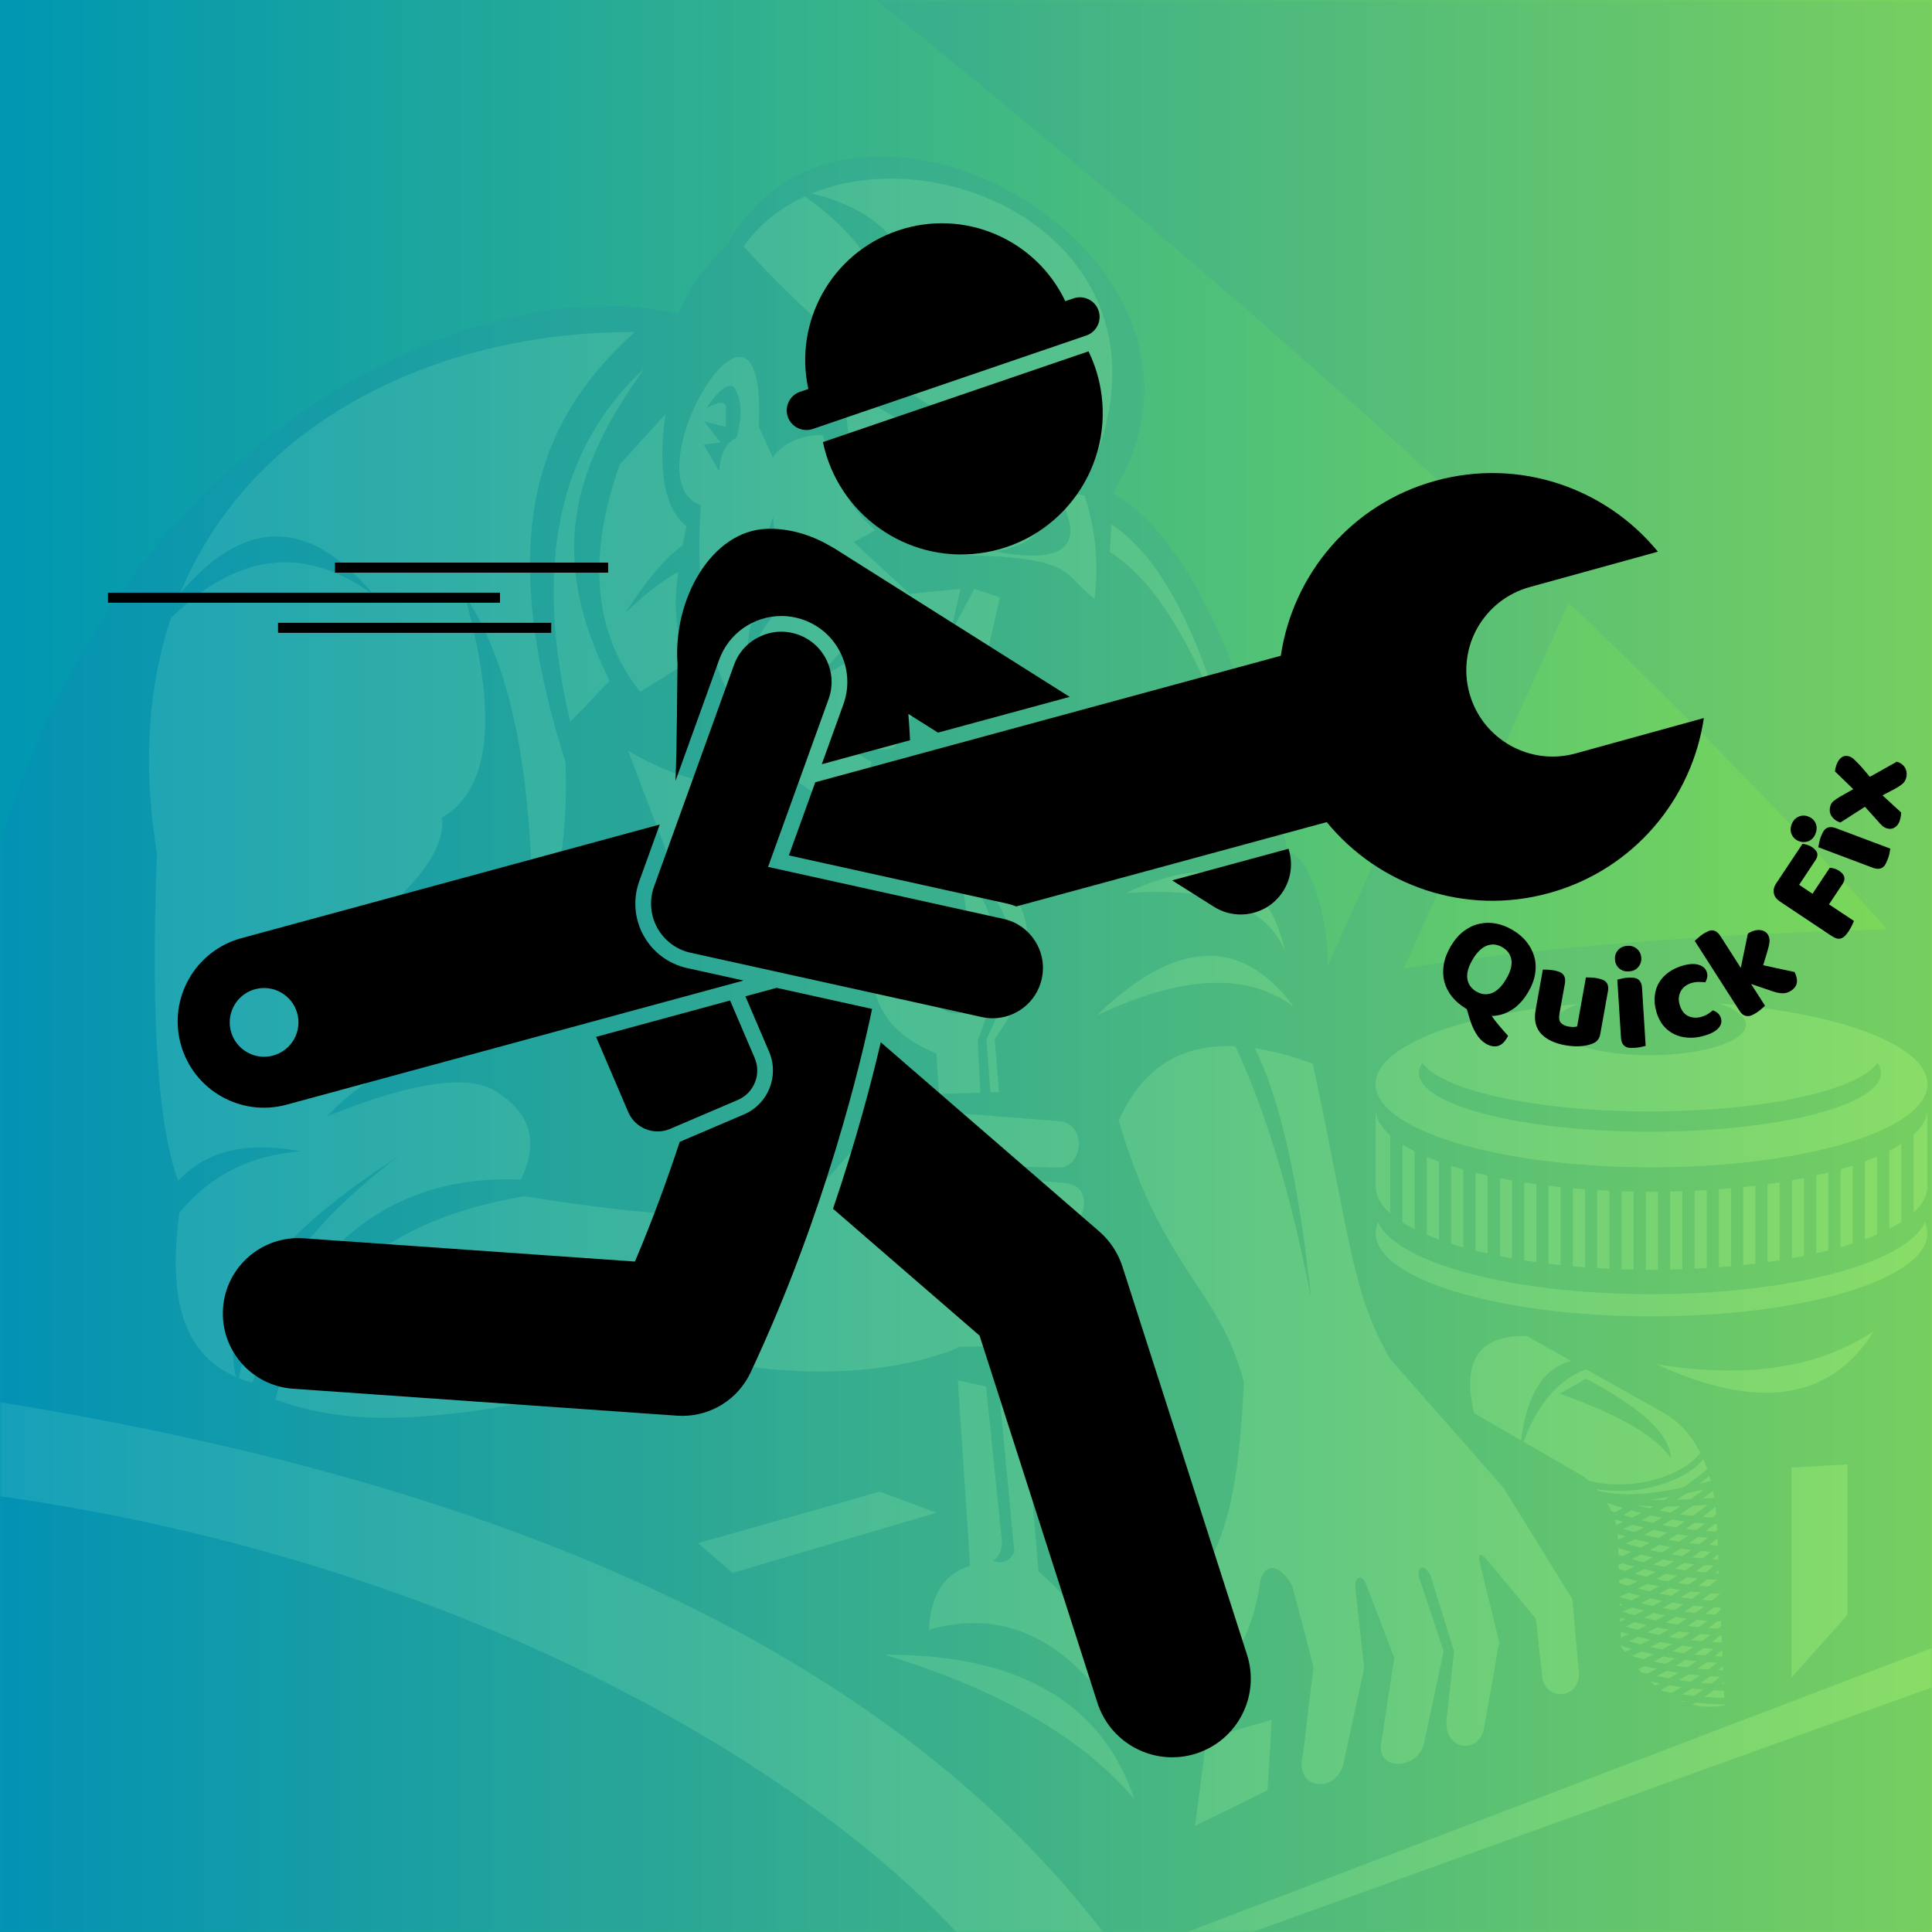 <svg xmlns="http://www.w3.org/2000/svg" xmlns:xlink="http://www.w3.org/1999/xlink" width="500" zoomAndPan="magnify" viewBox="0 0 375 375" height="500" preserveAspectRatio="xMidYMid meet" version="1.2"><rect x="0" y="0" width="375" height="375" fill="#333333" stroke="none"/><defs><linearGradient x1="0" gradientTransform="matrix(0.75,0,0,0.75,0,0)" y1="250" x2="500" gradientUnits="userSpaceOnUse" y2="250" id="1d15cc97ff"><stop style="stop-color:#0097b2;stop-opacity:1;" offset="0"/><stop style="stop-color:#0097b2;stop-opacity:1;" offset="0.008"/><stop style="stop-color:#0198b1;stop-opacity:1;" offset="0.016"/><stop style="stop-color:#0298b0;stop-opacity:1;" offset="0.023"/><stop style="stop-color:#0399af;stop-opacity:1;" offset="0.031"/><stop style="stop-color:#0499af;stop-opacity:1;" offset="0.039"/><stop style="stop-color:#059aae;stop-opacity:1;" offset="0.047"/><stop style="stop-color:#069aad;stop-opacity:1;" offset="0.055"/><stop style="stop-color:#079bad;stop-opacity:1;" offset="0.062"/><stop style="stop-color:#089bac;stop-opacity:1;" offset="0.07"/><stop style="stop-color:#099cab;stop-opacity:1;" offset="0.078"/><stop style="stop-color:#0a9cab;stop-opacity:1;" offset="0.086"/><stop style="stop-color:#0b9daa;stop-opacity:1;" offset="0.094"/><stop style="stop-color:#0c9da9;stop-opacity:1;" offset="0.102"/><stop style="stop-color:#0d9ea8;stop-opacity:1;" offset="0.109"/><stop style="stop-color:#0e9ea8;stop-opacity:1;" offset="0.117"/><stop style="stop-color:#0f9fa7;stop-opacity:1;" offset="0.125"/><stop style="stop-color:#109fa6;stop-opacity:1;" offset="0.133"/><stop style="stop-color:#11a0a6;stop-opacity:1;" offset="0.141"/><stop style="stop-color:#12a1a5;stop-opacity:1;" offset="0.148"/><stop style="stop-color:#13a1a4;stop-opacity:1;" offset="0.156"/><stop style="stop-color:#14a2a3;stop-opacity:1;" offset="0.164"/><stop style="stop-color:#15a2a3;stop-opacity:1;" offset="0.172"/><stop style="stop-color:#16a3a2;stop-opacity:1;" offset="0.18"/><stop style="stop-color:#17a3a1;stop-opacity:1;" offset="0.188"/><stop style="stop-color:#18a4a1;stop-opacity:1;" offset="0.195"/><stop style="stop-color:#19a4a0;stop-opacity:1;" offset="0.203"/><stop style="stop-color:#1aa59f;stop-opacity:1;" offset="0.211"/><stop style="stop-color:#1ba59e;stop-opacity:1;" offset="0.219"/><stop style="stop-color:#1ca69e;stop-opacity:1;" offset="0.227"/><stop style="stop-color:#1da69d;stop-opacity:1;" offset="0.234"/><stop style="stop-color:#1ea79c;stop-opacity:1;" offset="0.242"/><stop style="stop-color:#1fa79c;stop-opacity:1;" offset="0.25"/><stop style="stop-color:#20a89b;stop-opacity:1;" offset="0.258"/><stop style="stop-color:#21a89a;stop-opacity:1;" offset="0.266"/><stop style="stop-color:#22a999;stop-opacity:1;" offset="0.273"/><stop style="stop-color:#23a999;stop-opacity:1;" offset="0.281"/><stop style="stop-color:#24aa98;stop-opacity:1;" offset="0.289"/><stop style="stop-color:#25aa97;stop-opacity:1;" offset="0.297"/><stop style="stop-color:#26ab97;stop-opacity:1;" offset="0.305"/><stop style="stop-color:#27ab96;stop-opacity:1;" offset="0.312"/><stop style="stop-color:#28ac95;stop-opacity:1;" offset="0.32"/><stop style="stop-color:#29ac94;stop-opacity:1;" offset="0.328"/><stop style="stop-color:#2aad94;stop-opacity:1;" offset="0.336"/><stop style="stop-color:#2bad93;stop-opacity:1;" offset="0.344"/><stop style="stop-color:#2cae92;stop-opacity:1;" offset="0.352"/><stop style="stop-color:#2dae92;stop-opacity:1;" offset="0.359"/><stop style="stop-color:#2eaf91;stop-opacity:1;" offset="0.367"/><stop style="stop-color:#2faf90;stop-opacity:1;" offset="0.375"/><stop style="stop-color:#30b08f;stop-opacity:1;" offset="0.383"/><stop style="stop-color:#31b08f;stop-opacity:1;" offset="0.391"/><stop style="stop-color:#32b18e;stop-opacity:1;" offset="0.398"/><stop style="stop-color:#33b28d;stop-opacity:1;" offset="0.406"/><stop style="stop-color:#34b28d;stop-opacity:1;" offset="0.414"/><stop style="stop-color:#35b38c;stop-opacity:1;" offset="0.422"/><stop style="stop-color:#36b38b;stop-opacity:1;" offset="0.43"/><stop style="stop-color:#37b48b;stop-opacity:1;" offset="0.438"/><stop style="stop-color:#38b48a;stop-opacity:1;" offset="0.445"/><stop style="stop-color:#39b589;stop-opacity:1;" offset="0.453"/><stop style="stop-color:#3ab588;stop-opacity:1;" offset="0.461"/><stop style="stop-color:#3bb688;stop-opacity:1;" offset="0.469"/><stop style="stop-color:#3cb687;stop-opacity:1;" offset="0.477"/><stop style="stop-color:#3db786;stop-opacity:1;" offset="0.484"/><stop style="stop-color:#3eb786;stop-opacity:1;" offset="0.492"/><stop style="stop-color:#3eb885;stop-opacity:1;" offset="0.5"/><stop style="stop-color:#3fb884;stop-opacity:1;" offset="0.508"/><stop style="stop-color:#40b983;stop-opacity:1;" offset="0.516"/><stop style="stop-color:#41b983;stop-opacity:1;" offset="0.523"/><stop style="stop-color:#42ba82;stop-opacity:1;" offset="0.531"/><stop style="stop-color:#43ba81;stop-opacity:1;" offset="0.539"/><stop style="stop-color:#44bb81;stop-opacity:1;" offset="0.547"/><stop style="stop-color:#45bb80;stop-opacity:1;" offset="0.555"/><stop style="stop-color:#46bc7f;stop-opacity:1;" offset="0.562"/><stop style="stop-color:#47bc7e;stop-opacity:1;" offset="0.57"/><stop style="stop-color:#48bd7e;stop-opacity:1;" offset="0.578"/><stop style="stop-color:#49bd7d;stop-opacity:1;" offset="0.586"/><stop style="stop-color:#4abe7c;stop-opacity:1;" offset="0.594"/><stop style="stop-color:#4bbe7c;stop-opacity:1;" offset="0.602"/><stop style="stop-color:#4cbf7b;stop-opacity:1;" offset="0.609"/><stop style="stop-color:#4dbf7a;stop-opacity:1;" offset="0.617"/><stop style="stop-color:#4ec079;stop-opacity:1;" offset="0.625"/><stop style="stop-color:#4fc079;stop-opacity:1;" offset="0.633"/><stop style="stop-color:#50c178;stop-opacity:1;" offset="0.641"/><stop style="stop-color:#51c277;stop-opacity:1;" offset="0.648"/><stop style="stop-color:#52c277;stop-opacity:1;" offset="0.656"/><stop style="stop-color:#53c376;stop-opacity:1;" offset="0.664"/><stop style="stop-color:#54c375;stop-opacity:1;" offset="0.672"/><stop style="stop-color:#55c474;stop-opacity:1;" offset="0.68"/><stop style="stop-color:#56c474;stop-opacity:1;" offset="0.688"/><stop style="stop-color:#57c573;stop-opacity:1;" offset="0.695"/><stop style="stop-color:#58c572;stop-opacity:1;" offset="0.703"/><stop style="stop-color:#59c672;stop-opacity:1;" offset="0.711"/><stop style="stop-color:#5ac671;stop-opacity:1;" offset="0.719"/><stop style="stop-color:#5bc770;stop-opacity:1;" offset="0.727"/><stop style="stop-color:#5cc76f;stop-opacity:1;" offset="0.734"/><stop style="stop-color:#5dc86f;stop-opacity:1;" offset="0.742"/><stop style="stop-color:#5ec86e;stop-opacity:1;" offset="0.75"/><stop style="stop-color:#5fc96d;stop-opacity:1;" offset="0.758"/><stop style="stop-color:#60c96d;stop-opacity:1;" offset="0.766"/><stop style="stop-color:#61ca6c;stop-opacity:1;" offset="0.773"/><stop style="stop-color:#62ca6b;stop-opacity:1;" offset="0.781"/><stop style="stop-color:#63cb6b;stop-opacity:1;" offset="0.789"/><stop style="stop-color:#64cb6a;stop-opacity:1;" offset="0.797"/><stop style="stop-color:#65cc69;stop-opacity:1;" offset="0.805"/><stop style="stop-color:#66cc68;stop-opacity:1;" offset="0.812"/><stop style="stop-color:#67cd68;stop-opacity:1;" offset="0.82"/><stop style="stop-color:#68cd67;stop-opacity:1;" offset="0.828"/><stop style="stop-color:#69ce66;stop-opacity:1;" offset="0.836"/><stop style="stop-color:#6ace66;stop-opacity:1;" offset="0.844"/><stop style="stop-color:#6bcf65;stop-opacity:1;" offset="0.852"/><stop style="stop-color:#6ccf64;stop-opacity:1;" offset="0.859"/><stop style="stop-color:#6dd063;stop-opacity:1;" offset="0.867"/><stop style="stop-color:#6ed063;stop-opacity:1;" offset="0.875"/><stop style="stop-color:#6fd162;stop-opacity:1;" offset="0.883"/><stop style="stop-color:#70d261;stop-opacity:1;" offset="0.891"/><stop style="stop-color:#71d261;stop-opacity:1;" offset="0.898"/><stop style="stop-color:#72d360;stop-opacity:1;" offset="0.906"/><stop style="stop-color:#73d35f;stop-opacity:1;" offset="0.914"/><stop style="stop-color:#74d45e;stop-opacity:1;" offset="0.922"/><stop style="stop-color:#75d45e;stop-opacity:1;" offset="0.93"/><stop style="stop-color:#76d55d;stop-opacity:1;" offset="0.938"/><stop style="stop-color:#77d55c;stop-opacity:1;" offset="0.945"/><stop style="stop-color:#78d65c;stop-opacity:1;" offset="0.953"/><stop style="stop-color:#79d65b;stop-opacity:1;" offset="0.961"/><stop style="stop-color:#7ad75a;stop-opacity:1;" offset="0.969"/><stop style="stop-color:#7bd759;stop-opacity:1;" offset="0.977"/><stop style="stop-color:#7cd859;stop-opacity:1;" offset="0.984"/><stop style="stop-color:#7cd858;stop-opacity:1;" offset="0.992"/><stop style="stop-color:#7dd957;stop-opacity:1;" offset="1"/></linearGradient><filter x="0%" y="0%" width="100%" filterUnits="objectBoundingBox" id="4a41ccfa0f" height="100%"><feColorMatrix values="0 0 0 0 1 0 0 0 0 1 0 0 0 0 1 0 0 0 1 0" type="matrix" in="SourceGraphic"/></filter><clipPath id="6a37da66b5"><path d="M 0 271.617 L 218.758 271.617 L 218.758 375 L 0 375 Z M 0 271.617 "/></clipPath><clipPath id="0f2724b22a"><path d="M 230.055 318.488 L 375 318.488 L 375 375 L 230.055 375 Z M 230.055 318.488 "/></clipPath><clipPath id="3f04e818db"><rect x="0" width="375" y="0" height="375"/></clipPath><clipPath id="24f6a1b1ec"><path d="M 161 202 L 243 202 L 243 341.156 L 161 341.156 Z M 161 202 "/></clipPath><clipPath id="530883d40b"><path d="M 20.961 115 L 98 115 L 98 117 L 20.961 117 Z M 20.961 115 "/></clipPath><clipPath id="5751f46400"><path d="M 153 91 L 330.711 91 L 330.711 176 L 153 176 Z M 153 91 "/></clipPath></defs><g id="4697dcea82"><rect x="0" width="375" y="0" height="375" style="fill:url(#1d15cc97ff);stroke:none;"/><g mask="url(#42851074d6)" transform="matrix(1,0,0,1,0,0)"><g clip-path="url(#3f04e818db)"><path style=" stroke:none;fill-rule:nonzero;fill:#2666b9;fill-opacity:1;" d="M 366.305 180.371 C 318.488 127.082 253.07 66.957 170.066 0 L 377.848 0 L 377.848 381.012 L -3.168 381.012 L -3.168 176.211 C 16.352 88.262 90.066 51.207 131.609 60.852 C 133.555 56.859 135.754 52.523 141.332 47.277 C 164.793 5.141 244.613 49.535 216.008 95.715 C 231.02 104.492 241.664 129.746 249.996 165.395 C 255.098 165.961 259.059 183.516 257.23 190.75 C 273.84 187.23 309.07 181.887 366.305 180.371 "/><path style=" stroke:none;fill-rule:evenodd;fill:#2666b9;fill-opacity:1;" d="M 295.887 102.086 L 255.734 191.953 L 270.395 192.59 L 308.633 107.82 L 295.887 102.086 "/><path style=" stroke:none;fill-rule:evenodd;fill:#ffffff;fill-opacity:1;" d="M 211.758 91.172 C 233.23 40.293 165.062 18.566 144.336 47.844 C 166.859 72.535 189.332 86.98 211.758 91.172 "/><path style=" stroke:none;fill-rule:evenodd;fill:#ffffff;fill-opacity:1;" d="M 210.535 96.164 C 198.125 94.395 184.188 88.066 163.938 74.914 C 164.156 91.23 169.348 107.164 189.449 107.82 C 208.934 108.461 206.277 111.637 212.457 116.211 C 212.941 112.125 213.375 104.941 210.535 96.164 "/><path style=" stroke:none;fill-rule:evenodd;fill:#ffffff;fill-opacity:1;" d="M 194.082 115.938 L 189.629 135.688 C 186.703 137.086 184.023 136.727 181.598 134.602 L 176.285 139.918 L 174.332 137.969 L 165.738 136.012 C 167.258 139.133 170.34 140.863 174.984 141.219 C 175.438 145.242 171.996 147.832 163.918 142.418 C 164.527 144.125 166.23 146.574 169.168 147.832 C 166.922 159.77 154.773 157.988 141.387 134.516 C 136.77 125.531 134.984 113.383 136.023 98.074 C 121.68 92.992 149.027 46.996 147.273 82.836 L 150.012 88.812 C 151.656 86.145 155.945 84.203 159.695 84.469 C 161.574 90.004 163.074 96.988 169.895 102.93 L 165.684 105.23 L 176.578 115.254 L 186.449 114.309 L 184.391 123.195 L 189.117 114.309 L 194.082 115.938 "/><path style=" stroke:none;fill-rule:evenodd;fill:#ffffff;fill-opacity:1;" d="M 129.156 80.414 L 120.32 90.102 C 113.898 108.055 115.199 122.785 124.23 134.293 L 133.758 128.402 C 129.895 120.809 130.848 113.609 133.238 102.172 C 128.98 98.617 127.621 91.367 129.156 80.414 "/><path style=" stroke:none;fill-rule:evenodd;fill:#ffffff;fill-opacity:1;" d="M 123.199 64.449 C 72.379 64.148 19.133 96.008 30.457 165.672 C 29.152 199.445 30.809 221.305 35.43 231.246 C 32 251.531 34.848 264.391 48.973 268.398 C 59.328 241.074 76.699 227.926 101.09 228.949 C 104.52 221.969 103.145 216.422 96.953 212.312 C 91.805 208.301 80.66 209.75 63.52 216.66 C 71.973 207.688 82.172 203.414 94.113 203.832 C 90.906 199.609 79.887 200.738 61.051 207.215 C 83.355 193.758 94.125 181.484 93.359 170.395 C 86.684 178.527 76.988 183.375 64.27 184.941 C 79.492 174.059 86.664 165.309 85.789 158.695 C 95.266 153.18 96.715 138.758 90.141 115.438 C 99.773 129.652 104.121 153.445 103.184 186.82 C 109.98 170.391 110.031 156.613 109.785 147.992 C 94.863 100.977 106.301 79.844 123.199 64.449 "/><path style=" stroke:none;fill-rule:evenodd;fill:#ffffff;fill-opacity:1;" d="M 206.125 217.668 L 178.984 215.531 C 168.832 215.105 162.586 229.016 154.039 234.84 C 143.758 237.047 126.328 236.168 101.762 232.191 C 75.66 236.523 59.547 249.668 53.426 271.617 C 71.074 278.266 91.984 275.543 138.738 264.227 C 169.332 269.98 186.262 261.422 186.262 261.422 L 203.039 261.074 C 205.816 260.773 207.629 252.863 204.391 252.34 L 189.535 250.441 C 188.121 250.07 188.289 249.191 189.535 248.742 L 204.988 249.023 C 208.23 248.723 209.836 241.258 205.59 240.512 L 189.668 238.805 C 188.66 238.41 188.617 237.574 189.797 237.234 L 207.441 238.277 C 210.902 237.211 212.078 230.188 206.98 229.656 L 188.746 228.078 C 187.332 228.078 187.012 226.371 188.746 226.254 L 205.746 226.645 C 210.156 226.266 210.902 218.711 206.125 217.668 "/><path style=" stroke:none;fill-rule:evenodd;fill:#ffffff;fill-opacity:1;" d="M 193.07 201.66 L 193.918 211.965 L 182.262 212.344 L 181.746 204.465 C 169.945 199.715 166.016 190.508 172.676 176.027 L 179.598 188.047 C 184.316 190.25 189.301 187.043 188.152 180.656 L 185.836 165.828 C 199.113 168.938 205.258 184.926 193.07 201.66 "/><path style=" stroke:none;fill-rule:evenodd;fill:#ffffff;fill-opacity:1;" d="M 188.293 303.953 L 185.922 267.941 L 198.742 270.699 L 201.559 304.992 C 210.156 312.355 214.137 320.219 213.5 328.574 C 204.109 316.773 193.039 312.695 180.297 316.348 C 180.668 309.508 183.332 305.375 188.293 303.953 "/><path style=" stroke:none;fill-rule:evenodd;fill:#ffffff;fill-opacity:1;" d="M 296.324 259.309 C 287.082 259.105 283.684 264.105 286.125 274.305 L 307.426 286.613 C 310.938 289.438 314.07 293.984 314.035 298.621 L 314.637 319.621 C 320.758 328.609 327.457 332.402 334.73 330.992 L 333.219 295.602 C 332.906 287.863 330.52 278.617 322.98 274.277 L 296.324 259.309 "/><path style=" stroke:none;fill-rule:nonzero;fill:#ffffff;fill-opacity:1;" d="M 267.023 210.434 C 267.023 201.531 290.992 194.316 320.559 194.316 C 350.129 194.316 374.094 201.531 374.094 210.434 C 374.094 219.336 350.129 226.551 320.559 226.551 C 290.992 226.551 267.023 219.336 267.023 210.434 "/><path style=" stroke:none;fill-rule:nonzero;fill:#ffffff;fill-opacity:1;" d="M 267.023 239.383 C 267.023 238.656 267.184 237.934 267.496 237.23 C 270.988 245.117 293.414 251.199 320.559 251.199 C 347.707 251.199 370.129 245.117 373.621 237.23 C 373.938 237.934 374.094 238.656 374.094 239.383 C 374.094 248.285 350.129 255.5 320.559 255.5 C 290.992 255.5 267.023 248.285 267.023 239.383 "/><path style=" stroke:none;fill-rule:nonzero;fill:#ffffff;fill-opacity:1;" d="M 267.023 230.34 L 267.023 215.207 C 267.023 224.109 290.992 231.324 320.559 231.324 C 350.129 231.324 374.094 224.109 374.094 215.207 L 374.094 230.34 C 374.094 239.242 350.129 246.457 320.559 246.457 C 290.992 246.457 267.023 239.242 267.023 230.34 "/><path style=" stroke:none;fill-rule:evenodd;fill:#2666b9;fill-opacity:1;" d="M 269.855 219.191 L 272.223 219.191 L 272.223 237.902 L 269.855 237.902 Z M 269.855 219.191 "/><path style=" stroke:none;fill-rule:evenodd;fill:#2666b9;fill-opacity:1;" d="M 274.582 221.512 L 276.945 221.512 L 276.945 240.223 L 274.582 240.223 Z M 274.582 221.512 "/><path style=" stroke:none;fill-rule:evenodd;fill:#2666b9;fill-opacity:1;" d="M 279.309 224.145 L 281.672 224.145 L 281.672 242.855 L 279.309 242.855 Z M 279.309 224.145 "/><path style=" stroke:none;fill-rule:evenodd;fill:#2666b9;fill-opacity:1;" d="M 284.031 225.742 L 286.395 225.742 L 286.395 244.453 L 284.031 244.453 Z M 284.031 225.742 "/><path style=" stroke:none;fill-rule:evenodd;fill:#2666b9;fill-opacity:1;" d="M 288.754 226.465 L 291.117 226.465 L 291.117 245.176 L 288.754 245.176 Z M 288.754 226.465 "/><path style=" stroke:none;fill-rule:evenodd;fill:#2666b9;fill-opacity:1;" d="M 293.477 227.793 L 295.844 227.793 L 295.844 246.504 L 293.477 246.504 Z M 293.477 227.793 "/><path style=" stroke:none;fill-rule:evenodd;fill:#2666b9;fill-opacity:1;" d="M 298.199 228.52 L 300.566 228.52 L 300.566 247.23 L 298.199 247.23 Z M 298.199 228.52 "/><path style=" stroke:none;fill-rule:evenodd;fill:#2666b9;fill-opacity:1;" d="M 302.926 228.52 L 305.289 228.52 L 305.289 247.23 L 302.926 247.23 Z M 302.926 228.52 "/><path style=" stroke:none;fill-rule:evenodd;fill:#2666b9;fill-opacity:1;" d="M 307.648 229.535 L 310.012 229.535 L 310.012 248.246 L 307.648 248.246 Z M 307.648 229.535 "/><path style=" stroke:none;fill-rule:evenodd;fill:#2666b9;fill-opacity:1;" d="M 312.371 229.535 L 314.738 229.535 L 314.738 248.246 L 312.371 248.246 Z M 312.371 229.535 "/><path style=" stroke:none;fill-rule:evenodd;fill:#2666b9;fill-opacity:1;" d="M 317.094 229.535 L 319.461 229.535 L 319.461 248.246 L 317.094 248.246 Z M 317.094 229.535 "/><path style=" stroke:none;fill-rule:evenodd;fill:#2666b9;fill-opacity:1;" d="M 321.82 228.809 L 324.184 228.809 L 324.184 247.52 L 321.82 247.52 Z M 321.82 228.809 "/><path style=" stroke:none;fill-rule:evenodd;fill:#2666b9;fill-opacity:1;" d="M 326.539 228.809 L 328.906 228.809 L 328.906 247.52 L 326.539 247.52 Z M 326.539 228.809 "/><path style=" stroke:none;fill-rule:evenodd;fill:#2666b9;fill-opacity:1;" d="M 331.27 228.809 L 333.633 228.809 L 333.633 247.52 L 331.27 247.52 Z M 331.27 228.809 "/><path style=" stroke:none;fill-rule:evenodd;fill:#2666b9;fill-opacity:1;" d="M 335.992 228.809 L 338.355 228.809 L 338.355 247.52 L 335.992 247.52 Z M 335.992 228.809 "/><path style=" stroke:none;fill-rule:evenodd;fill:#2666b9;fill-opacity:1;" d="M 340.715 227.648 L 343.078 227.648 L 343.078 246.359 L 340.715 246.359 Z M 340.715 227.648 "/><path style=" stroke:none;fill-rule:evenodd;fill:#2666b9;fill-opacity:1;" d="M 345.438 227.648 L 347.805 227.648 L 347.805 246.359 L 345.438 246.359 Z M 345.438 227.648 "/><path style=" stroke:none;fill-rule:evenodd;fill:#2666b9;fill-opacity:1;" d="M 350.16 225.887 L 352.527 225.887 L 352.527 244.598 L 350.16 244.598 Z M 350.16 225.887 "/><path style=" stroke:none;fill-rule:evenodd;fill:#2666b9;fill-opacity:1;" d="M 354.887 225.887 L 357.25 225.887 L 357.25 244.598 L 354.887 244.598 Z M 354.887 225.887 "/><path style=" stroke:none;fill-rule:evenodd;fill:#2666b9;fill-opacity:1;" d="M 359.609 223.855 L 361.973 223.855 L 361.973 242.566 L 359.609 242.566 Z M 359.609 223.855 "/><path style=" stroke:none;fill-rule:evenodd;fill:#2666b9;fill-opacity:1;" d="M 364.332 222.113 L 366.695 222.113 L 366.695 240.824 L 364.332 240.824 Z M 364.332 222.113 "/><path style=" stroke:none;fill-rule:evenodd;fill:#2666b9;fill-opacity:1;" d="M 369.055 219.191 L 371.422 219.191 L 371.422 237.902 L 369.055 237.902 Z M 369.055 219.191 "/><path style=" stroke:none;fill-rule:nonzero;fill:#ffffff;fill-opacity:1;" d="M 267.023 210.434 C 267.023 201.531 290.992 194.316 320.559 194.316 C 350.129 194.316 374.094 201.531 374.094 210.434 C 374.094 219.336 350.129 226.551 320.559 226.551 C 290.992 226.551 267.023 219.336 267.023 210.434 "/><path style=" stroke:none;fill-rule:nonzero;fill:#2666b9;fill-opacity:1;" d="M 275.43 208.254 C 275.43 207.582 275.66 206.926 276.094 206.285 C 279.762 211.648 298.137 215.727 320.258 215.727 C 342.379 215.727 360.758 211.648 364.426 206.285 C 364.859 206.926 365.09 207.582 365.09 208.254 C 365.09 214.555 345.02 219.664 320.258 219.664 C 295.5 219.664 275.43 214.555 275.43 208.254 "/><path style=" stroke:none;fill-rule:nonzero;fill:#2666b9;fill-opacity:1;" d="M 301.492 198.883 C 301.492 195.605 309.863 192.953 320.191 192.953 C 330.523 192.953 338.895 195.605 338.895 198.883 C 338.895 202.156 330.523 204.809 320.191 204.809 C 309.863 204.809 301.492 202.156 301.492 198.883 "/><path style=" stroke:none;fill-rule:evenodd;fill:#2666b9;fill-opacity:1;" d="M 309.855 265.164 C 302.996 266.797 298.035 272.395 294.965 281.953 C 295.988 270.484 299.867 264.48 306.602 263.945 L 309.855 265.164 "/><path style=" stroke:none;fill-rule:evenodd;fill:#2666b9;fill-opacity:1;" d="M 307.82 267.605 L 302.723 270.535 C 314.145 274.551 321.352 278.719 324.336 283.039 C 324.145 278.438 318.641 273.293 307.82 267.605 "/><path style=" stroke:none;fill-rule:evenodd;fill:#2666b9;fill-opacity:1;" d="M 308.832 304.402 L 309.25 305.609 C 320.406 301.723 330.047 295.812 337.91 288.047 L 337.016 287.141 C 329.289 294.773 319.805 300.582 308.832 304.402 "/><path style=" stroke:none;fill-rule:evenodd;fill:#2666b9;fill-opacity:1;" d="M 308.824 307.582 L 309.258 308.781 C 320.805 304.641 330.449 298.73 337.918 291.219 L 337.012 290.32 C 329.676 297.695 320.195 303.504 308.824 307.582 "/><path style=" stroke:none;fill-rule:evenodd;fill:#2666b9;fill-opacity:1;" d="M 308.82 310.762 L 309.262 311.957 C 321.203 307.559 330.848 301.648 337.922 294.395 L 337.008 293.504 C 330.066 300.621 320.582 306.43 308.82 310.762 "/><path style=" stroke:none;fill-rule:evenodd;fill:#2666b9;fill-opacity:1;" d="M 308.816 313.941 L 309.266 315.137 C 321.602 310.477 331.242 304.566 337.926 297.566 L 337.004 296.688 C 330.457 303.547 320.973 309.352 308.816 313.941 "/><path style=" stroke:none;fill-rule:evenodd;fill:#2666b9;fill-opacity:1;" d="M 308.809 317.121 L 309.27 318.312 C 322 313.395 331.645 307.484 337.93 300.738 L 337 299.867 C 330.844 306.473 321.363 312.277 308.809 317.121 "/><path style=" stroke:none;fill-rule:evenodd;fill:#2666b9;fill-opacity:1;" d="M 308.809 320.301 L 309.273 321.484 C 322.402 316.312 332.043 310.402 337.938 303.91 L 336.992 303.051 C 331.234 309.398 321.75 315.203 308.809 320.301 "/><path style=" stroke:none;fill-rule:evenodd;fill:#2666b9;fill-opacity:1;" d="M 308.805 323.48 L 309.277 324.664 C 322.801 319.23 332.445 313.316 337.941 307.078 L 336.984 306.238 C 331.617 312.324 322.137 318.125 308.805 323.48 "/><path style=" stroke:none;fill-rule:evenodd;fill:#2666b9;fill-opacity:1;" d="M 308.801 326.66 L 309.281 327.84 C 323.199 322.148 332.844 316.234 337.949 310.25 L 336.98 309.422 C 332.008 315.25 322.527 321.051 308.801 326.66 "/><path style=" stroke:none;fill-rule:evenodd;fill:#2666b9;fill-opacity:1;" d="M 308.797 329.836 L 309.285 331.016 C 323.598 325.066 333.246 319.148 337.957 313.418 L 336.973 312.609 C 332.395 318.176 322.914 323.973 308.797 329.836 "/><path style=" stroke:none;fill-rule:evenodd;fill:#2666b9;fill-opacity:1;" d="M 308.793 333.016 L 309.285 334.191 C 323.996 327.988 333.645 322.062 337.965 316.586 L 336.965 315.797 C 332.777 321.105 323.305 326.898 308.793 333.016 "/><path style=" stroke:none;fill-rule:evenodd;fill:#2666b9;fill-opacity:1;" d="M 308.789 336.195 L 309.293 337.367 C 324.398 330.906 334.047 324.977 337.973 319.754 L 336.953 318.988 C 333.164 324.031 323.688 329.82 308.789 336.195 "/><path style=" stroke:none;fill-rule:evenodd;fill:#2666b9;fill-opacity:1;" d="M 308.789 339.375 L 309.293 340.543 C 325.02 333.727 334.402 327.961 337.984 322.914 L 336.945 322.18 C 333.551 326.961 324.078 332.746 308.789 339.375 "/><path style=" stroke:none;fill-rule:evenodd;fill:#2666b9;fill-opacity:1;" d="M 305.695 289.234 C 316.504 294 327.586 296.254 338.633 295.938 L 338.598 294.664 C 327.738 294.977 316.844 292.758 306.211 288.066 L 305.695 289.234 "/><path style=" stroke:none;fill-rule:evenodd;fill:#2666b9;fill-opacity:1;" d="M 305.695 291.918 C 316.504 296.688 327.586 298.941 338.633 298.625 L 338.598 297.352 C 327.742 297.664 316.844 295.445 306.211 290.754 L 305.695 291.918 "/><path style=" stroke:none;fill-rule:evenodd;fill:#2666b9;fill-opacity:1;" d="M 305.695 294.605 C 316.504 299.371 327.586 301.625 338.633 301.312 L 338.598 300.035 C 327.738 300.348 316.844 298.129 306.211 293.438 L 305.695 294.605 "/><path style=" stroke:none;fill-rule:evenodd;fill:#2666b9;fill-opacity:1;" d="M 305.695 297.293 C 316.504 302.059 327.586 304.312 338.633 303.996 L 338.598 302.723 C 327.738 303.035 316.844 300.816 306.211 296.125 L 305.695 297.293 "/><path style=" stroke:none;fill-rule:evenodd;fill:#2666b9;fill-opacity:1;" d="M 305.695 299.98 C 316.504 304.742 327.586 307 338.633 306.684 L 338.598 305.406 C 327.742 305.723 316.844 303.5 306.211 298.812 L 305.695 299.98 "/><path style=" stroke:none;fill-rule:evenodd;fill:#2666b9;fill-opacity:1;" d="M 305.695 302.664 C 316.504 307.43 327.586 309.684 338.633 309.371 L 338.598 308.094 C 327.738 308.406 316.844 306.188 306.211 301.496 L 305.695 302.664 "/><path style=" stroke:none;fill-rule:evenodd;fill:#2666b9;fill-opacity:1;" d="M 305.695 305.352 C 316.504 310.113 327.586 312.371 338.633 312.055 L 338.598 310.777 C 327.738 311.094 316.844 308.871 306.211 304.184 L 305.695 305.352 "/><path style=" stroke:none;fill-rule:evenodd;fill:#2666b9;fill-opacity:1;" d="M 305.695 308.035 C 316.504 312.801 327.586 315.059 338.633 314.742 L 338.598 313.465 C 327.738 313.777 316.844 311.559 306.211 306.867 L 305.695 308.035 "/><path style=" stroke:none;fill-rule:evenodd;fill:#2666b9;fill-opacity:1;" d="M 305.695 310.723 C 316.504 315.484 327.586 317.742 338.633 317.426 L 338.598 316.152 C 327.738 316.465 316.844 314.246 306.211 309.555 L 305.695 310.723 "/><path style=" stroke:none;fill-rule:evenodd;fill:#2666b9;fill-opacity:1;" d="M 305.695 313.406 C 316.504 318.172 327.586 320.43 338.633 320.113 L 338.598 318.836 C 327.738 319.148 316.844 316.93 306.211 312.242 L 305.695 313.406 "/><path style=" stroke:none;fill-rule:evenodd;fill:#2666b9;fill-opacity:1;" d="M 305.695 316.094 C 316.504 320.859 327.586 323.113 338.633 322.797 L 338.598 321.523 C 327.738 321.836 316.844 319.617 306.211 314.926 L 305.695 316.094 "/><path style=" stroke:none;fill-rule:evenodd;fill:#2666b9;fill-opacity:1;" d="M 305.695 318.781 C 316.504 323.543 327.586 325.801 338.633 325.484 L 338.598 324.207 C 327.738 324.52 316.844 322.301 306.211 317.613 L 305.695 318.781 "/><path style=" stroke:none;fill-rule:evenodd;fill:#2666b9;fill-opacity:1;" d="M 305.695 321.465 C 316.504 326.23 327.586 328.488 338.633 328.168 L 338.598 326.895 C 327.738 327.207 316.844 324.988 306.211 320.297 L 305.695 321.465 "/><path style=" stroke:none;fill-rule:evenodd;fill:#2666b9;fill-opacity:1;" d="M 305.695 324.152 C 316.504 328.914 327.586 331.172 338.633 330.855 L 338.598 329.582 C 327.738 329.891 316.844 327.672 306.211 322.984 L 305.695 324.152 "/><path style=" stroke:none;fill-rule:evenodd;fill:#2666b9;fill-opacity:1;" d="M 308.832 300.855 L 309.25 302.059 C 320.406 298.172 330.047 292.266 337.91 284.5 L 337.016 283.594 C 329.289 291.223 319.805 297.031 308.832 300.855 "/><path style=" stroke:none;fill-rule:evenodd;fill:#2666b9;fill-opacity:1;" d="M 307.668 298.375 L 308.086 299.578 C 319.242 295.691 328.887 289.781 336.75 282.016 L 335.852 281.109 C 328.125 288.742 318.645 294.551 307.668 298.375 "/><path style=" stroke:none;fill-rule:evenodd;fill:#ffffff;fill-opacity:1;" d="M 254.812 206.469 C 262.109 240.512 262.375 250.828 269.793 263.723 L 291.852 288.816 L 305.211 310.434 L 306.484 325.082 C 306.266 329.914 300.016 330.043 299.355 325.57 L 298.117 314.211 L 288.602 302.73 C 287.289 301.262 286.816 301.66 287.211 303.207 L 291 318.738 L 288.062 335.441 C 286.93 340.867 279.98 339.574 280.805 333.543 L 282.246 320.539 L 277.594 305.625 C 276.395 303.531 275.102 303.902 275.398 306.039 L 280.203 320.539 L 276.348 338.594 C 274.938 343.691 266.551 343.824 268.211 337.656 L 270.613 321.766 L 265.047 307.215 C 264.125 305.32 263 306.383 263.043 307.883 L 264.793 323.805 L 260.734 342.422 C 259.133 348.43 250.949 347.242 252.918 340.418 L 254.945 323.547 L 250.84 307.863 C 248.812 304.086 245.828 302.898 244.656 306.676 C 242.352 323.961 232.645 328.566 230.5 323.039 C 233.488 316.422 233.559 309.066 234.785 303.086 C 239.812 293.641 240.754 281.07 241.445 268.301 C 236.863 250.391 225.504 246.297 217.141 217.516 C 224.16 201.801 237.656 200.184 254.812 206.469 "/><path style=" stroke:none;fill-rule:evenodd;fill:#ffffff;fill-opacity:1;" d="M 125.078 71.512 C 110.957 91.133 106.289 108.062 118.328 132.148 L 110.684 140.129 C 103.504 109.77 108.305 86.895 125.078 71.512 "/><path style=" stroke:none;fill-rule:evenodd;fill:#2666b9;fill-opacity:1;" d="M 139.602 91.492 C 139.824 88.004 140.938 85.844 142.949 85.023 C 144.156 80.734 143.984 77.422 142.434 75.086 C 141.207 74.352 139.422 75.75 137.078 79.281 C 139.379 77.953 140.648 77.824 140.891 78.895 L 140.891 82.836 L 136.691 81.809 L 139.859 85.879 L 136.562 86.266 L 139.602 91.492 "/><path style=" stroke:none;fill-rule:evenodd;fill:#2666b9;fill-opacity:1;" d="M 150.059 100.32 C 150.371 106.082 151.602 111.355 153.742 116.133 C 150.254 118.668 147.367 122.609 145.09 127.953 C 144.977 120.48 146.934 116.371 150.957 115.617 C 148.109 111.109 147.809 106.008 150.059 100.32 "/><path style=" stroke:none;fill-rule:evenodd;fill:#2666b9;fill-opacity:1;" d="M 133.992 105.035 C 130.562 106.633 126.406 111.215 121.523 118.785 C 126.508 114.078 130.793 111.066 134.375 109.746 L 133.992 105.035 "/><path style=" stroke:none;fill-rule:evenodd;fill:#2666b9;fill-opacity:1;" d="M 182.711 133.438 C 173.027 131.297 172.508 126.59 179.363 125.43 C 175.539 128.27 176.652 130.941 182.711 133.438 "/><path style=" stroke:none;fill-rule:evenodd;fill:#2666b9;fill-opacity:1;" d="M 175.938 125.043 L 163.086 126.668 L 157.602 132.539 L 165.352 127.953 L 175.938 125.043 "/><path style=" stroke:none;fill-rule:evenodd;fill:#2666b9;fill-opacity:1;" d="M 202.957 92.113 C 211.707 104.945 208.48 109.926 193.285 107.059 C 204.188 104.887 205.422 99.137 196.984 89.812 L 202.957 92.113 "/><path style=" stroke:none;fill-rule:evenodd;fill:#2666b9;fill-opacity:1;" d="M 59.391 254.344 C 68.109 259.398 87.652 260.387 118.004 257.312 C 84.508 264.59 64.176 265.168 57.016 259.051 L 59.391 254.344 "/><path style=" stroke:none;fill-rule:evenodd;fill:#2666b9;fill-opacity:1;" d="M 58.422 223.477 C 39.504 219.844 28.93 228.906 26.699 250.66 C 32.527 233.648 43.102 224.586 58.422 223.477 "/><path style=" stroke:none;fill-rule:evenodd;fill:#2666b9;fill-opacity:1;" d="M 77.125 224.602 C 52.27 240.555 41.949 255.215 46.156 268.586 C 48.973 252.734 59.293 238.074 77.125 224.602 "/><path style=" stroke:none;fill-rule:evenodd;fill:#ffffff;fill-opacity:1;" d="M 171.684 321.176 C 197.684 321.066 213.844 330.395 220.168 349.172 C 209.941 337.188 193.781 327.855 171.684 321.176 "/><path style=" stroke:none;fill-rule:evenodd;fill:#ffffff;fill-opacity:1;" d="M 246.848 333.809 L 234.164 337.5 L 231.949 354.406 L 246.039 347.496 L 246.848 333.809 "/><path style=" stroke:none;fill-rule:evenodd;fill:#ffffff;fill-opacity:1;" d="M 210.352 309.121 L 219.945 314.895 L 223.16 338.508 L 225.043 313.215 L 215.246 307.711 L 210.352 309.121 "/><path style=" stroke:none;fill-rule:evenodd;fill:#ffffff;fill-opacity:1;" d="M 170.766 289.531 L 135.477 299.527 L 142.184 305.301 L 181.766 293.621 L 170.766 289.531 "/><path style=" stroke:none;fill-rule:evenodd;fill:#ffffff;fill-opacity:1;" d="M 358.59 313.441 L 358.59 284.223 L 347.707 284.855 L 347.707 325.645 L 358.59 313.441 "/><path style=" stroke:none;fill-rule:evenodd;fill:#ffffff;fill-opacity:1;" d="M 363.691 258.387 C 355.387 271.781 341.332 273.918 321.523 264.801 C 339.008 267.641 353.062 265.5 363.691 258.387 "/><path style=" stroke:none;fill-rule:evenodd;fill:#ffffff;fill-opacity:1;" d="M 251.145 195.422 C 240.934 181.68 228.18 182.242 212.879 197.105 C 229.43 189.254 242.184 188.691 251.145 195.422 "/><path style=" stroke:none;fill-rule:evenodd;fill:#ffffff;fill-opacity:1;" d="M 249.414 184.66 C 245.988 169.121 235.695 165.344 218.539 173.34 C 235.559 172.098 245.852 175.871 249.414 184.66 "/><path style=" stroke:none;fill-rule:evenodd;fill:#2666b9;fill-opacity:1;" d="M 171.18 74.699 C 176.066 60.152 170.465 47.539 154.383 36.863 C 175.883 40.816 182.539 54.27 174.348 77.223 L 171.18 74.699 "/><g clip-rule="nonzero" clip-path="url(#6a37da66b5)"><path style=" stroke:none;fill-rule:nonzero;fill:#ffffff;fill-opacity:1;" d="M 190.84 381.012 C 164.375 348.414 95.277 303.188 -3.168 289.977 L -3.168 271.68 C 105.355 288.66 179.246 325.105 218.504 381.012 L 190.84 381.012 "/></g><g clip-rule="nonzero" clip-path="url(#0f2724b22a)"><path style=" stroke:none;fill-rule:nonzero;fill:#ffffff;fill-opacity:1;" d="M 377.848 326.492 L 241.328 375.637 L 230.109 375.125 L 377.848 318.797 L 377.848 326.492 "/></g><path style=" stroke:none;fill-rule:evenodd;fill:#2666b9;fill-opacity:1;" d="M 190.609 189.039 C 188.938 197.848 185.07 199.043 179.02 192.621 C 183.879 195.426 187.742 194.23 190.609 189.039 "/><path style=" stroke:none;fill-rule:evenodd;fill:#2666b9;fill-opacity:1;" d="M 193.688 267.559 L 196.891 301.297 C 195.836 303.141 194.438 303.676 192.691 302.898 C 193.77 302.469 194.367 301.281 194.488 299.34 L 191.254 267.719 L 193.688 267.559 "/><path style=" stroke:none;fill-rule:evenodd;fill:#2666b9;fill-opacity:1;" d="M 242.434 201.352 C 247.926 210.914 251.938 227.781 254.465 251.957 C 250.262 230.109 244.746 212.543 237.914 199.266 L 242.434 201.352 "/><path style=" stroke:none;fill-rule:evenodd;fill:#2666b9;fill-opacity:1;" d="M 72.527 115.469 C 57.172 97.023 41.801 101.078 26.41 127.641 C 41.555 108.102 56.926 104.043 72.527 115.469 "/><path style=" stroke:none;fill-rule:evenodd;fill:#ffffff;fill-opacity:1;" d="M 146.684 151.93 C 139.078 153.09 130.82 151.016 121.91 145.703 L 129.551 165.793 L 146.684 151.93 "/><path style=" stroke:none;fill-rule:evenodd;fill:#ffffff;fill-opacity:1;" d="M 215.426 107.141 C 223.492 112.172 230.949 123.742 237.793 141.848 C 232.051 121.043 224.691 107.68 215.711 101.766 L 215.426 107.141 "/><path style=" stroke:none;fill-rule:evenodd;fill:#2666b9;fill-opacity:1;" d="M 305.695 289.234 C 314.449 293.094 323.359 292.562 331.977 292.051 L 338.555 291.727 L 338.516 290.453 L 331.902 290.777 C 323.043 291.305 314.68 291.801 306.211 288.066 L 305.695 289.234 "/><path style=" stroke:none;fill-rule:evenodd;fill:#2666b9;fill-opacity:1;" d="M 331.465 287.594 C 323.492 289.52 314.457 291.703 306.211 288.066 L 305.695 289.234 C 314.332 293.043 323.594 290.809 331.766 288.836 C 333.953 288.309 336.02 287.809 337.938 287.465 L 337.711 286.211 C 335.758 286.559 333.672 287.062 331.465 287.594 "/><path style=" stroke:none;fill-rule:evenodd;fill:#2666b9;fill-opacity:1;" d="M 303.77 297.266 L 304.039 298.512 C 309.336 297.367 314.172 295.062 319.727 291.043 L 318.977 290.012 C 313.574 293.922 308.887 296.16 303.77 297.266 "/><path style=" stroke:none;fill-rule:evenodd;fill:#2666b9;fill-opacity:1;" d="M 326.32 285.102 C 321.336 287.969 312.641 289.586 305.332 286.363 L 304.816 287.527 C 312.535 290.93 321.703 289.23 326.957 286.207 C 330.285 284.293 332.285 281.785 332.578 279.152 L 331.312 279.012 C 331.066 281.23 329.289 283.395 326.32 285.102 "/><path style=" stroke:none;fill-rule:evenodd;fill:#2666b9;fill-opacity:1;" d="M 190.332 212.84 L 189.77 201.938 C 195.902 186.508 194.18 174.992 184.598 167.383 C 197.316 173.926 199.605 185.383 191.453 201.75 L 192.293 212.652 L 190.332 212.84 "/></g><mask id="42851074d6"><g filter="url(#4a41ccfa0f)"><rect x="0" width="375" y="0" height="375" style="fill:#000000;fill-opacity:0.09;stroke:none;"/></g></mask></g><g clip-rule="nonzero" clip-path="url(#24f6a1b1ec)"><path style=" stroke:none;fill-rule:nonzero;fill:#000000;fill-opacity:1;" d="M 190.137 259.246 L 213.004 330.5 C 215.082 336.969 221.074 341.09 227.523 341.09 C 229.066 341.09 230.637 340.855 232.184 340.359 C 240.203 337.785 244.621 329.203 242.047 321.184 L 217.871 245.859 C 217.016 243.199 215.449 240.824 213.332 238.996 L 170.957 202.309 C 169.207 209.816 166.223 221.262 161.691 234.621 Z M 190.137 259.246 "/></g><path style=" stroke:none;fill-rule:nonzero;fill:#000000;fill-opacity:1;" d="M 235.613 175.996 C 237.23 177.016 239.031 177.504 240.812 177.504 C 244.051 177.504 247.219 175.891 249.078 172.953 C 250.684 170.406 250.965 167.398 250.105 164.742 L 227.508 170.883 Z M 235.613 175.996 "/><path style=" stroke:none;fill-rule:nonzero;fill:#000000;fill-opacity:1;" d="M 151.652 119.566 C 153.133 119.566 154.594 119.82 155.996 120.324 C 159.215 121.484 161.789 123.828 163.242 126.926 C 164.699 130.023 164.863 133.5 163.699 136.715 L 159.508 148.332 L 176.641 143.68 C 176.559 142.012 176.449 140.312 176.312 138.578 L 182.062 142.203 L 207.629 135.262 L 161.906 106.41 C 161.75 106.312 161.59 106.23 161.43 106.141 C 161.301 106.062 161.168 105.996 161.039 105.922 C 161.035 105.922 161.035 105.918 161.035 105.918 C 157.043 103.594 152.75 102.512 148.836 102.645 C 138.109 103.02 130.605 116.273 131.504 128.871 C 131.395 135.535 131.426 143.344 131.113 151.562 L 139.602 128.027 C 141.43 122.965 146.273 119.566 151.652 119.566 Z M 151.652 119.566 "/><path style=" stroke:none;fill-rule:nonzero;fill:#000000;fill-opacity:1;" d="M 150.738 191.738 L 144.68 193.383 L 149.285 204.152 C 151.293 208.844 149.109 214.293 144.414 216.301 L 131.93 221.637 C 129.559 228.848 126.684 236.738 123.242 244.867 L 58.922 240.352 C 50.871 239.793 43.855 245.859 43.289 253.926 C 42.727 261.988 48.805 268.984 56.867 269.551 L 131.41 274.785 C 131.754 274.809 132.098 274.82 132.441 274.82 C 138.082 274.82 143.266 271.566 145.688 266.402 C 160.309 235.262 167.219 205.676 169.273 195.832 Z M 150.738 191.738 "/><path style=" stroke:none;fill-rule:nonzero;fill:#000000;fill-opacity:1;" d="M 190.062 107.398 C 205.105 105.477 215.738 91.734 213.816 76.703 C 213.43 73.664 212.551 70.809 211.281 68.195 L 159.73 85.809 C 162.629 99.684 175.758 109.223 190.062 107.398 Z M 190.062 107.398 "/><path style=" stroke:none;fill-rule:nonzero;fill:#000000;fill-opacity:1;" d="M 213.227 60.281 C 212.547 58.297 210.371 57.23 208.387 57.906 L 206.773 58.457 C 201.066 46.445 187.129 40.359 174.238 44.766 C 161.348 49.168 154.055 62.508 156.898 75.5 L 155.285 76.051 C 153.301 76.73 152.23 78.906 152.91 80.891 C 153.586 82.875 155.766 83.941 157.75 83.266 L 210.852 65.121 C 212.836 64.441 213.906 62.266 213.227 60.281 Z M 213.227 60.281 "/><path style=" stroke:none;fill-rule:nonzero;fill:#000000;fill-opacity:1;" d="M 65.012 109.203 L 118.039 109.203 L 118.039 111.152 L 65.012 111.152 Z M 65.012 109.203 "/><path style=" stroke:none;fill-rule:nonzero;fill:#000000;fill-opacity:1;" d="M 53.965 120.887 L 106.992 120.887 L 106.992 122.832 L 53.965 122.832 Z M 53.965 120.887 "/><g clip-rule="nonzero" clip-path="url(#530883d40b)"><path style=" stroke:none;fill-rule:nonzero;fill:#000000;fill-opacity:1;" d="M 20.961 115.043 L 97.051 115.043 L 97.051 116.992 L 20.961 116.992 Z M 20.961 115.043 "/></g><path style=" stroke:none;fill-rule:nonzero;fill:#000000;fill-opacity:1;" d="M 143.215 213.496 C 146.367 212.148 147.828 208.5 146.48 205.352 L 141.707 194.191 L 115.699 201.258 L 121.938 215.844 C 123.285 218.996 126.934 220.457 130.086 219.109 Z M 143.215 213.496 "/><g clip-rule="nonzero" clip-path="url(#5751f46400)"><path style=" stroke:none;fill-rule:nonzero;fill:#000000;fill-opacity:1;" d="M 285.215 134.555 C 282.754 125.637 287.984 116.422 296.902 113.953 L 321.801 107.082 C 311.711 94.75 294.969 88.812 278.609 93.324 C 262.254 97.832 250.934 111.523 248.605 127.285 L 158.246 151.836 L 153.121 166.035 L 195.438 175.379 C 196.062 175.52 196.668 175.715 197.258 175.941 L 257.52 159.57 C 267.605 171.902 284.359 177.855 300.703 173.336 C 317.062 168.828 328.391 155.129 330.719 139.371 L 305.816 146.242 C 296.902 148.707 287.672 143.473 285.215 134.555 Z M 285.215 134.555 "/></g><path style=" stroke:none;fill-rule:nonzero;fill:#000000;fill-opacity:1;" d="M 144.324 190.32 L 133.367 187.902 C 129.77 187.109 126.688 184.805 124.91 181.578 C 123.133 178.355 122.828 174.516 124.078 171.055 L 128.055 160.039 L 46.785 182.117 C 37.871 184.574 32.629 193.801 35.094 202.711 C 37.562 211.633 46.781 216.863 55.695 214.398 Z M 57.09 201.688 C 55.297 204.906 51.234 206.062 48.016 204.273 C 44.797 202.48 43.637 198.422 45.43 195.203 C 47.219 191.98 51.281 190.824 54.504 192.617 C 57.723 194.406 58.879 198.469 57.09 201.688 Z M 57.09 201.688 "/><path style=" stroke:none;fill-rule:nonzero;fill:#000000;fill-opacity:1;" d="M 149.078 168.266 L 160.832 135.68 C 162.66 130.613 160.031 125.023 154.961 123.195 C 149.895 121.367 144.301 123.992 142.469 129.062 L 126.949 172.086 C 125.996 174.727 126.227 177.648 127.582 180.105 C 128.938 182.562 131.285 184.32 134.023 184.926 L 190.566 197.41 C 191.277 197.566 191.984 197.645 192.684 197.645 C 197.16 197.641 201.199 194.539 202.203 189.988 C 203.367 184.727 200.043 179.52 194.777 178.355 Z M 149.078 168.266 "/><g style="fill:#000000;fill-opacity:1;"><g transform="translate(276.463, 190.369)"><path style="stroke:none" d="M 5.125 -6.703 C 5.863 -7.941 6.707 -8.922 7.656 -9.641 C 8.613 -10.359 9.617 -10.832 10.672 -11.062 C 11.723 -11.301 12.801 -11.316 13.906 -11.109 C 15.02 -10.898 16.102 -10.477 17.156 -9.844 C 18.219 -9.219 19.102 -8.469 19.812 -7.594 C 20.52 -6.719 21.023 -5.758 21.328 -4.719 C 21.629 -3.676 21.688 -2.562 21.5 -1.375 C 21.32 -0.195 20.863 1.008 20.125 2.25 C 19.207 3.789 18.141 4.93 16.922 5.672 C 15.711 6.422 14.43 6.805 13.078 6.828 C 13.254 7.086 13.461 7.379 13.703 7.703 C 13.953 8.023 14.219 8.352 14.5 8.688 C 14.781 9.02 15.07 9.359 15.375 9.703 C 15.688 10.047 15.977 10.367 16.25 10.672 C 16.207 10.773 16.164 10.859 16.125 10.922 C 16.094 10.992 16.051 11.066 16 11.141 C 15.469 12.035 14.848 12.551 14.141 12.688 C 13.43 12.82 12.695 12.66 11.938 12.203 C 11.207 11.773 10.578 11.125 10.047 10.25 C 9.516 9.383 9.07 8.332 8.719 7.094 L 8.25 5.5 L 8.062 5.391 C 6.988 4.742 6.094 3.977 5.375 3.094 C 4.664 2.207 4.172 1.242 3.891 0.203 C 3.617 -0.836 3.578 -1.941 3.766 -3.109 C 3.953 -4.285 4.406 -5.484 5.125 -6.703 Z M 9.391 -4.156 C 8.535 -2.719 8.188 -1.469 8.344 -0.406 C 8.5 0.645 9.066 1.469 10.047 2.062 C 11.047 2.656 12.051 2.77 13.062 2.406 C 14.07 2.039 15.004 1.141 15.859 -0.297 C 16.711 -1.723 17.062 -2.961 16.906 -4.016 C 16.75 -5.066 16.176 -5.891 15.188 -6.484 C 14.207 -7.078 13.211 -7.195 12.203 -6.844 C 11.191 -6.488 10.254 -5.594 9.391 -4.156 Z M 9.391 -4.156 "/></g></g><g style="fill:#000000;fill-opacity:1;"><g transform="translate(295.7, 200.965)"><path style="stroke:none" d="M 3.766 -12.766 C 3.941 -12.773 4.227 -12.77 4.625 -12.75 C 5.031 -12.738 5.441 -12.695 5.859 -12.625 C 6.266 -12.551 6.617 -12.457 6.922 -12.344 C 7.234 -12.227 7.484 -12.066 7.672 -11.859 C 7.859 -11.66 7.984 -11.41 8.047 -11.109 C 8.117 -10.816 8.113 -10.445 8.031 -10 L 6.984 -4.156 C 6.848 -3.406 6.93 -2.844 7.234 -2.469 C 7.547 -2.094 8.047 -1.844 8.734 -1.719 C 9.141 -1.645 9.477 -1.613 9.75 -1.625 C 10.031 -1.645 10.254 -1.68 10.422 -1.734 L 12.125 -11.25 C 12.312 -11.258 12.602 -11.254 13 -11.234 C 13.395 -11.223 13.805 -11.18 14.234 -11.109 C 14.629 -11.035 14.977 -10.941 15.281 -10.828 C 15.594 -10.711 15.844 -10.555 16.031 -10.359 C 16.219 -10.16 16.344 -9.91 16.406 -9.609 C 16.477 -9.316 16.473 -8.945 16.391 -8.5 L 14.906 -0.234 C 14.738 0.68 14.234 1.297 13.391 1.609 C 12.68 1.891 11.867 2.055 10.953 2.109 C 10.047 2.16 9.078 2.094 8.047 1.906 C 7.066 1.727 6.18 1.453 5.391 1.078 C 4.609 0.711 3.957 0.254 3.438 -0.297 C 2.926 -0.848 2.57 -1.516 2.375 -2.297 C 2.188 -3.078 2.188 -3.977 2.375 -5 Z M 3.766 -12.766 "/></g></g><g style="fill:#000000;fill-opacity:1;"><g transform="translate(313.203, 203.424)"><path style="stroke:none" d="M 0.266 -17.188 C 0.211 -17.883 0.406 -18.488 0.844 -19 C 1.289 -19.508 1.898 -19.789 2.672 -19.844 C 3.43 -19.883 4.055 -19.68 4.547 -19.234 C 5.047 -18.785 5.32 -18.211 5.375 -17.516 C 5.414 -16.816 5.211 -16.211 4.766 -15.703 C 4.328 -15.191 3.727 -14.914 2.969 -14.875 C 2.195 -14.82 1.562 -15.02 1.062 -15.469 C 0.57 -15.914 0.305 -16.488 0.266 -17.188 Z M 6.219 -0.422 C 6.02 -0.367 5.723 -0.297 5.328 -0.203 C 4.941 -0.117 4.547 -0.066 4.141 -0.047 C 3.742 -0.016 3.379 -0.016 3.047 -0.047 C 2.723 -0.078 2.445 -0.172 2.219 -0.328 C 1.988 -0.484 1.805 -0.695 1.672 -0.969 C 1.535 -1.25 1.453 -1.617 1.422 -2.078 L 0.719 -13.281 C 0.914 -13.32 1.207 -13.391 1.594 -13.484 C 1.988 -13.578 2.391 -13.641 2.797 -13.672 C 3.191 -13.691 3.551 -13.68 3.875 -13.641 C 4.207 -13.609 4.488 -13.516 4.719 -13.359 C 4.945 -13.203 5.129 -12.988 5.266 -12.719 C 5.398 -12.457 5.484 -12.098 5.516 -11.641 Z M 6.219 -0.422 "/></g></g><g style="fill:#000000;fill-opacity:1;"><g transform="translate(322.484, 202.988)"><path style="stroke:none" d="M 5.875 -12.203 C 5.438 -12.078 5.035 -11.883 4.672 -11.625 C 4.316 -11.375 4.031 -11.066 3.812 -10.703 C 3.602 -10.348 3.461 -9.941 3.391 -9.484 C 3.328 -9.023 3.375 -8.523 3.531 -7.984 C 3.844 -6.891 4.391 -6.156 5.172 -5.781 C 5.961 -5.414 6.812 -5.359 7.719 -5.609 C 8.25 -5.766 8.691 -5.957 9.047 -6.188 C 9.41 -6.426 9.723 -6.656 9.984 -6.875 C 10.398 -6.727 10.734 -6.535 10.984 -6.297 C 11.242 -6.066 11.438 -5.742 11.562 -5.328 C 11.758 -4.609 11.57 -3.953 11 -3.359 C 10.426 -2.766 9.531 -2.297 8.312 -1.953 C 7.188 -1.629 6.125 -1.504 5.125 -1.578 C 4.133 -1.648 3.234 -1.883 2.422 -2.281 C 1.609 -2.688 0.906 -3.254 0.312 -3.984 C -0.27 -4.723 -0.703 -5.598 -0.984 -6.609 C -1.316 -7.766 -1.414 -8.836 -1.281 -9.828 C -1.156 -10.816 -0.848 -11.688 -0.359 -12.438 C 0.129 -13.188 0.758 -13.828 1.531 -14.359 C 2.312 -14.891 3.18 -15.289 4.141 -15.562 C 5.41 -15.926 6.457 -15.973 7.281 -15.703 C 8.113 -15.441 8.629 -14.945 8.828 -14.219 C 8.93 -13.883 8.941 -13.551 8.859 -13.219 C 8.785 -12.883 8.672 -12.582 8.516 -12.312 C 8.172 -12.363 7.766 -12.391 7.297 -12.391 C 6.836 -12.398 6.363 -12.336 5.875 -12.203 Z M 5.875 -12.203 "/></g></g><g style="fill:#000000;fill-opacity:1;"><g transform="translate(337.387, 198.567)"><path style="stroke:none" d="M 10.938 -9.891 C 11.332 -9.109 11.477 -8.41 11.375 -7.797 C 11.27 -7.191 10.883 -6.676 10.219 -6.25 C 9.727 -5.938 9.211 -5.773 8.672 -5.766 C 8.129 -5.754 7.445 -5.891 6.625 -6.172 L 2.5 -7.578 L 5.203 -3.359 C 5.047 -3.211 4.816 -3.004 4.516 -2.734 C 4.223 -2.473 3.906 -2.234 3.562 -2.016 C 3.227 -1.797 2.91 -1.625 2.609 -1.5 C 2.305 -1.375 2.016 -1.32 1.734 -1.344 C 1.453 -1.363 1.18 -1.457 0.922 -1.625 C 0.672 -1.801 0.426 -2.082 0.188 -2.469 L -8.438 -15.938 C -8.281 -16.094 -8.051 -16.301 -7.75 -16.562 C -7.457 -16.832 -7.141 -17.078 -6.797 -17.297 C -6.461 -17.504 -6.145 -17.676 -5.844 -17.812 C -5.551 -17.945 -5.266 -18.004 -4.984 -17.984 C -4.703 -17.961 -4.43 -17.859 -4.172 -17.672 C -3.922 -17.492 -3.672 -17.211 -3.422 -16.828 L 0.5 -10.703 L 1.875 -17.359 C 2.676 -17.867 3.438 -18.098 4.156 -18.047 C 4.875 -18.004 5.406 -17.711 5.75 -17.172 C 5.895 -16.93 5.988 -16.691 6.031 -16.453 C 6.082 -16.211 6.094 -15.941 6.062 -15.641 C 6.031 -15.336 5.957 -14.988 5.844 -14.594 C 5.727 -14.207 5.602 -13.758 5.469 -13.25 L 4.844 -11.219 Z M 10.938 -9.891 "/></g></g><g style="fill:#000000;fill-opacity:1;"><g transform="translate(351.1, 189.007)"><path style="stroke:none" d=""/></g></g><g style="fill:#000000;fill-opacity:1;"><g transform="translate(356.274, 184.335)"><path style="stroke:none" d="M -6.422 -20.531 C -6.18 -20.531 -5.891 -20.477 -5.547 -20.375 C -5.203 -20.27 -4.879 -20.117 -4.578 -19.922 C -3.984 -19.523 -3.641 -19.113 -3.547 -18.688 C -3.461 -18.27 -3.566 -17.848 -3.859 -17.422 L -7.062 -12.594 L -4.469 -10.859 L -1.125 -15.891 C -0.875 -15.898 -0.582 -15.852 -0.25 -15.75 C 0.082 -15.656 0.398 -15.508 0.703 -15.312 C 1.285 -14.914 1.617 -14.504 1.703 -14.078 C 1.785 -13.66 1.688 -13.238 1.406 -12.812 L -1.266 -8.797 L 3.578 -5.578 C 3.504 -5.367 3.367 -5.066 3.172 -4.672 C 2.984 -4.285 2.773 -3.922 2.547 -3.578 C 2.305 -3.223 2.07 -2.926 1.844 -2.688 C 1.613 -2.457 1.367 -2.297 1.109 -2.203 C 0.848 -2.109 0.562 -2.098 0.25 -2.172 C -0.051 -2.254 -0.398 -2.426 -0.797 -2.688 L -10.781 -9.344 C -11.445 -9.781 -11.844 -10.312 -11.969 -10.938 C -12.102 -11.57 -11.953 -12.219 -11.516 -12.875 Z M -6.422 -20.531 "/></g></g><g style="fill:#000000;fill-opacity:1;"><g transform="translate(364.754, 170.559)"><path style="stroke:none" d="M -15.578 -7.281 C -16.223 -7.531 -16.688 -7.957 -16.969 -8.562 C -17.258 -9.164 -17.27 -9.828 -17 -10.547 C -16.727 -11.266 -16.285 -11.758 -15.672 -12.031 C -15.055 -12.312 -14.426 -12.328 -13.781 -12.078 C -13.125 -11.836 -12.648 -11.41 -12.359 -10.797 C -12.078 -10.18 -12.07 -9.516 -12.344 -8.797 C -12.613 -8.078 -13.055 -7.582 -13.672 -7.312 C -14.285 -7.051 -14.922 -7.039 -15.578 -7.281 Z M 2.156 -5.844 C 2.133 -5.645 2.082 -5.348 2 -4.953 C 1.914 -4.566 1.801 -4.18 1.656 -3.797 C 1.52 -3.422 1.367 -3.086 1.203 -2.797 C 1.047 -2.516 0.848 -2.301 0.609 -2.156 C 0.379 -2.008 0.109 -1.93 -0.203 -1.922 C -0.516 -1.91 -0.883 -1.988 -1.312 -2.156 L -11.828 -6.109 C -11.785 -6.297 -11.727 -6.586 -11.656 -6.984 C -11.582 -7.379 -11.473 -7.766 -11.328 -8.141 C -11.18 -8.523 -11.023 -8.859 -10.859 -9.141 C -10.691 -9.43 -10.492 -9.645 -10.266 -9.781 C -10.035 -9.926 -9.766 -10.004 -9.453 -10.016 C -9.148 -10.023 -8.785 -9.953 -8.359 -9.797 Z M 2.156 -5.844 "/></g></g><g style="fill:#000000;fill-opacity:1;"><g transform="translate(368.236, 161.861)"><path style="stroke:none" d="M -11.031 -2.203 C -11.707 -2.43 -12.234 -2.789 -12.609 -3.281 C -12.992 -3.77 -13.145 -4.332 -13.062 -4.969 C -12.977 -5.57 -12.766 -6.02 -12.422 -6.312 C -12.086 -6.602 -11.629 -6.914 -11.047 -7.25 L -8.516 -8.688 L -12.078 -12.141 C -11.941 -13.141 -11.656 -13.906 -11.219 -14.438 C -10.789 -14.977 -10.27 -15.207 -9.656 -15.125 C -9.426 -15.094 -9.219 -15.031 -9.031 -14.938 C -8.852 -14.852 -8.672 -14.734 -8.484 -14.578 C -8.305 -14.422 -8.102 -14.223 -7.875 -13.984 C -7.645 -13.754 -7.379 -13.484 -7.078 -13.172 L -5.297 -11.078 L -0.062 -14.016 C 0.613 -13.828 1.117 -13.477 1.453 -12.969 C 1.785 -12.457 1.91 -11.879 1.828 -11.234 C 1.723 -10.555 1.445 -10.039 1 -9.688 C 0.562 -9.332 0.047 -9 -0.547 -8.688 L -2.844 -7.484 L 0.781 -4.156 C 0.77 -4.062 0.758 -3.957 0.75 -3.844 C 0.75 -3.738 0.742 -3.648 0.734 -3.578 C 0.609 -2.648 0.328 -1.969 -0.109 -1.531 C -0.555 -1.102 -1.066 -0.926 -1.641 -1 C -2.078 -1.062 -2.453 -1.219 -2.766 -1.469 C -3.078 -1.727 -3.484 -2.156 -3.984 -2.75 L -6.25 -5.266 Z M -11.031 -2.203 "/></g></g></g></svg>